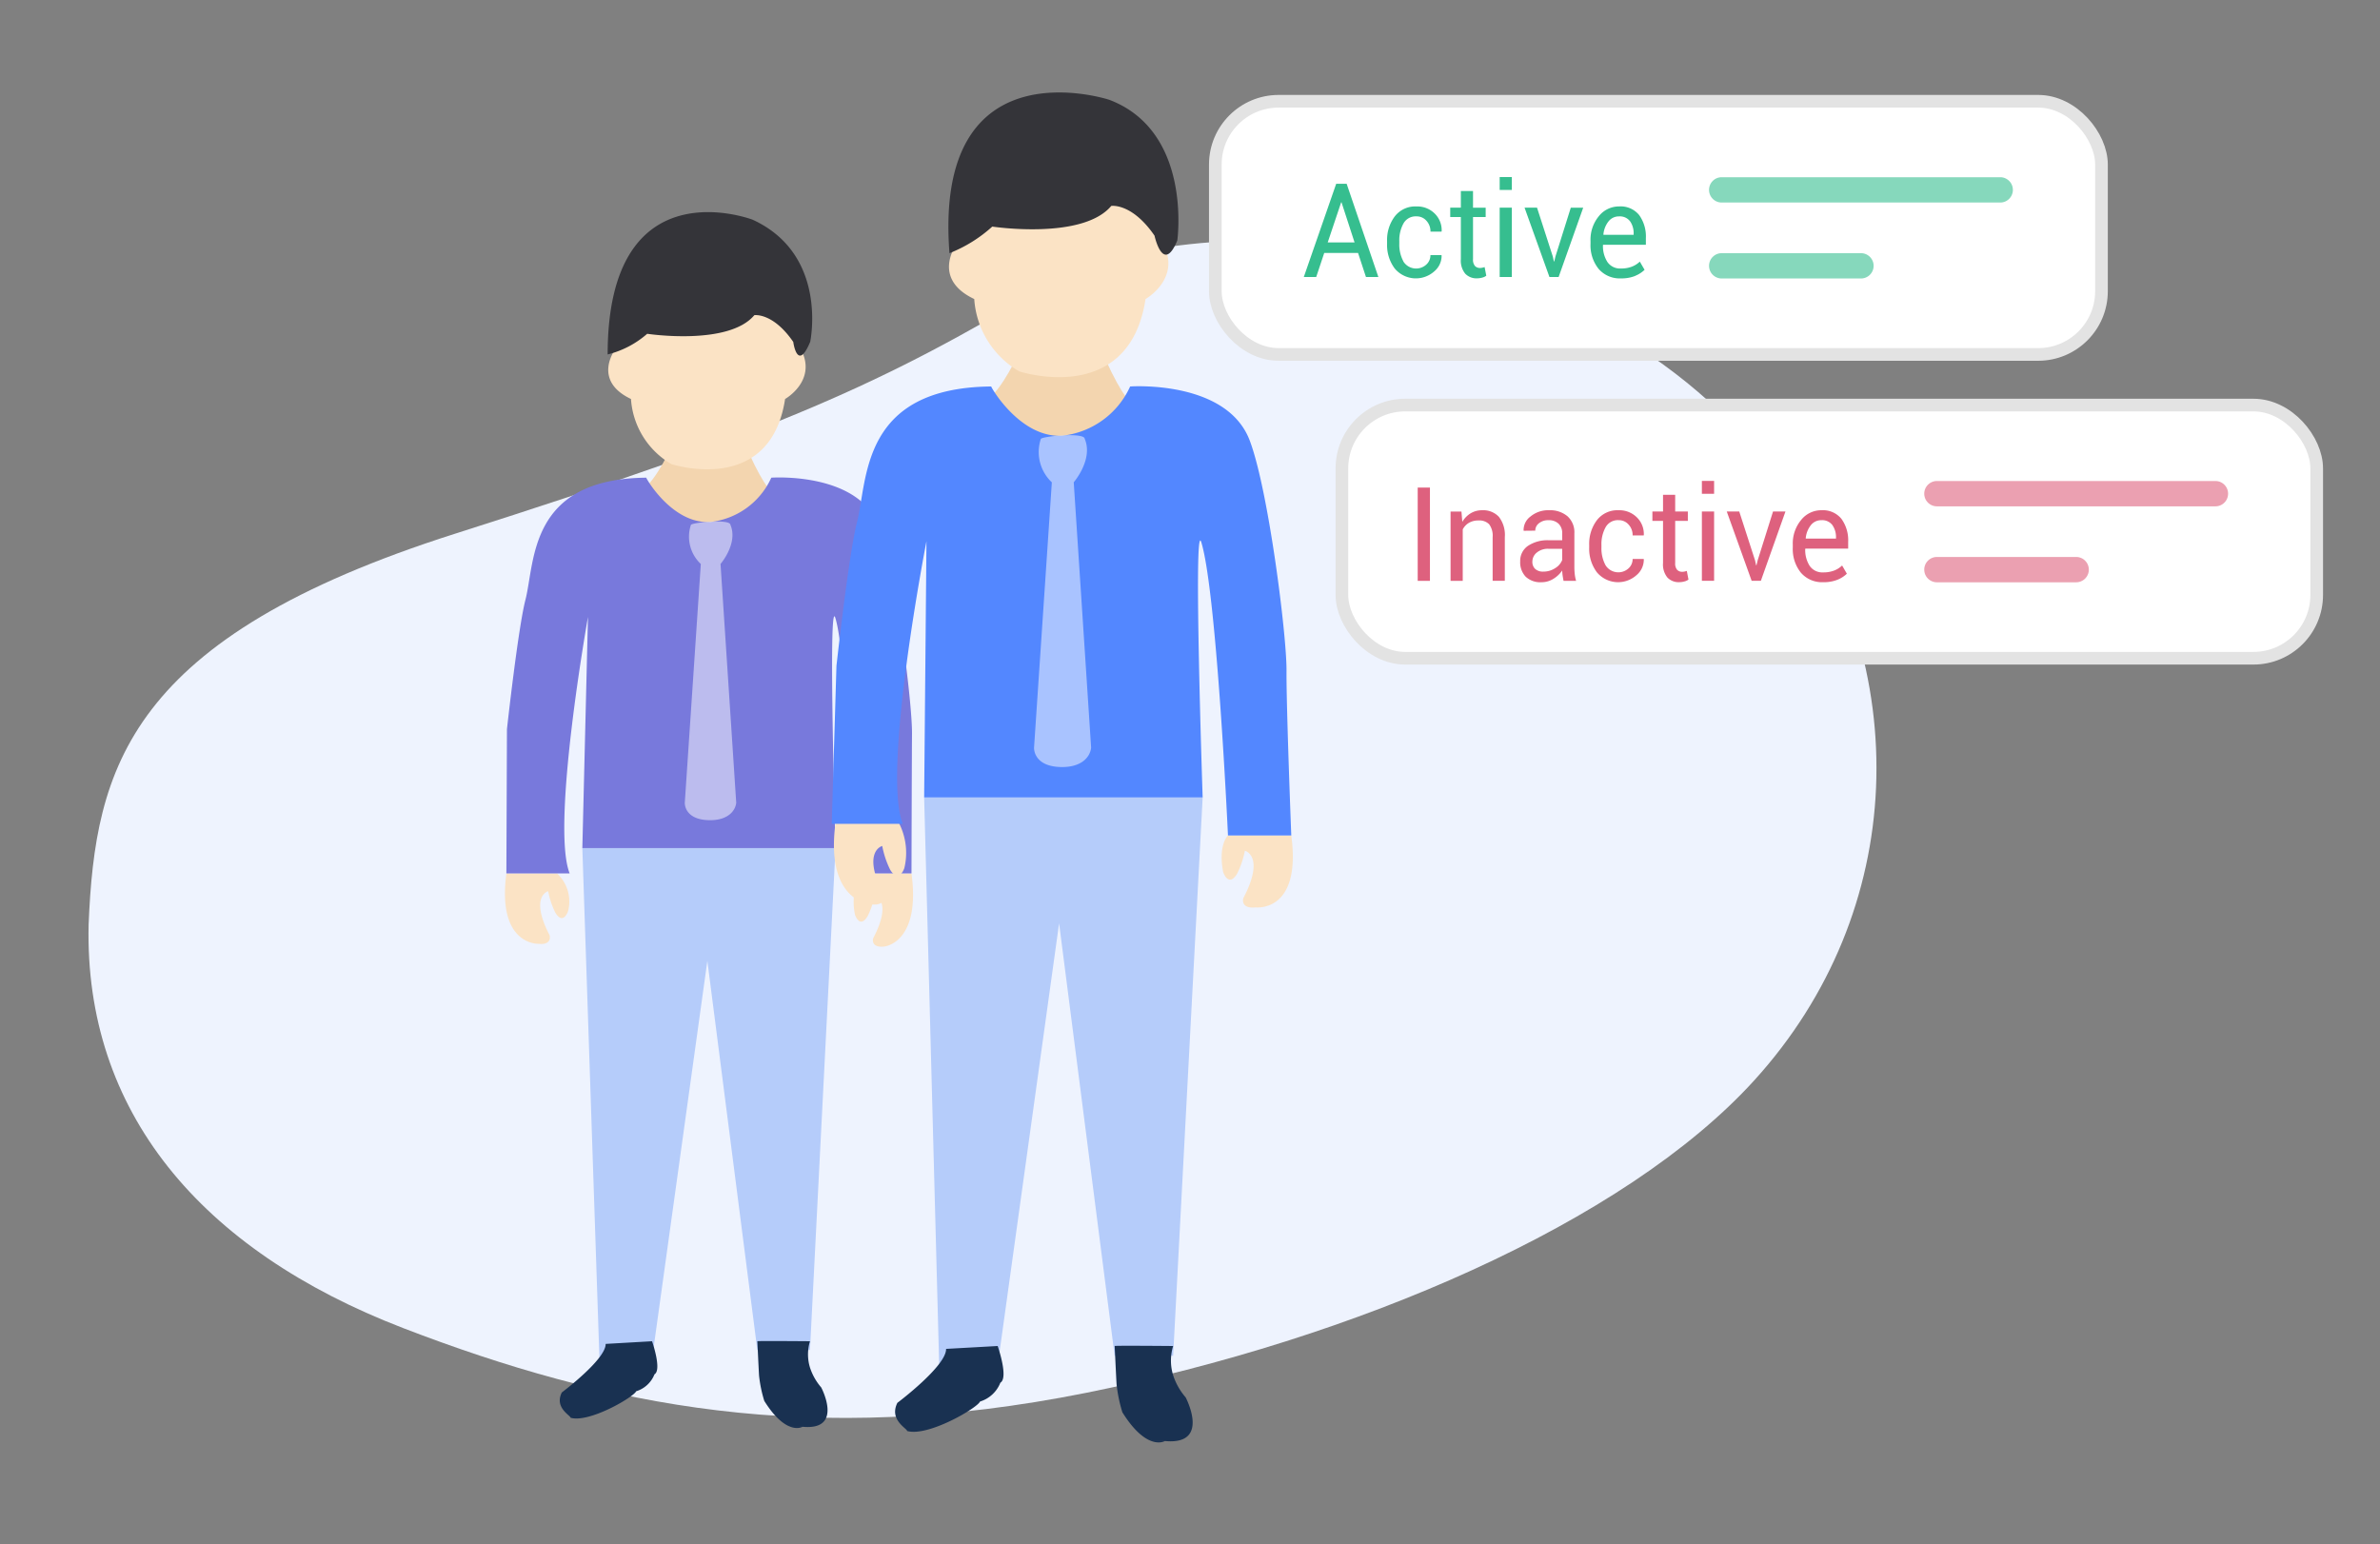 <svg id="icon" xmlns="http://www.w3.org/2000/svg" width="188" height="122" viewBox="0 0 188 122">
  <rect x="0" y="0" width="188" height="122" fill="#808080" stroke="none"/>
  <defs>
    <style>
      .cls-1 {
        fill: #eef3fe;
      }

      .cls-1, .cls-11, .cls-12, .cls-13, .cls-14, .cls-2, .cls-3, .cls-4, .cls-5, .cls-6, .cls-7, .cls-8, .cls-9 {
        fill-rule: evenodd;
      }

      .cls-2 {
        fill: #fbe3c5;
      }

      .cls-3 {
        fill: #b5ccfa;
      }

      .cls-4 {
        fill: #f3d5af;
      }

      .cls-5 {
        fill: #7879dc;
      }

      .cls-10, .cls-6 {
        fill: #fff;
      }

      .cls-6 {
        opacity: 0.5;
      }

      .cls-7 {
        fill: #343439;
      }

      .cls-8 {
        fill: #193151;
      }

      .cls-9 {
        fill: #5387ff;
      }

      .cls-10 {
        stroke: #e3e3e3;
        stroke-linejoin: round;
        stroke-width: 1px;
      }

      .cls-11, .cls-12 {
        fill: #36be8f;
      }

      .cls-11, .cls-13 {
        opacity: 0.6;
      }

      .cls-13, .cls-14 {
        fill: #de617e;
      }
    </style>
  </defs>
  <path class="cls-1" d="M7,73.019c0.518-12.348,3.106-22.638,28.987-30.87S69.739,30.287,82.68,22.569C93.106,16.175,125.153,16.737,140.654,38c10.784,14.8,10.007,34.037-2.07,47.334-10.26,11.3-31.5,20.432-52.8,24.7-21.692,4.344-37.893,1.057-53.939-5.117S6.655,87.768,7,73.019Z"/>
  <g id="user2">
    <path class="cls-2" d="M40,69h4a3.017,3.017,0,0,1,.873,2.977s-0.379,1.159-1.011.112a6.574,6.574,0,0,1-.561-1.684s-1.493.375,0.112,3.48c0,0,.242.8-0.9,0.674C42.515,74.559,39.242,74.669,40,69Z"/>
    <path id="Shape_718_copy" data-name="Shape 718 copy" class="cls-2" d="M72,69H68a4.786,4.786,0,0,0-.46,3.272s0.372,1.124.993,0.109a6.326,6.326,0,0,0,.551-1.633s1.467,0.364-.11,3.375c0,0-.238.771,0.882,0.653C69.856,74.775,72.745,74.5,72,69Z"/>
    <path class="cls-3" d="M46,67l1.35,40.343h4.158l4.367-31.437,3.949,30.744h4.158L66,67H46Z"/>
    <g id="user">
      <path class="cls-4" d="M52.769,35.828s-1.286,2.77-2.564,3.218l5.769,4.505,5.769-.644L61.1,39.046s-0.716-.54-1.923-3.218C57.879,32.942,52.769,35.828,52.769,35.828Z"/>
      <path class="cls-5" d="M66,67H46l0.445-18.262S43.5,65.257,45,69H40l0.045-11.393s0.872-7.935,1.459-10.216c0.771-2.994.231-9.567,9.543-9.655,0.032,0.137,2.106,3.687,5.071,3.5a6.008,6.008,0,0,0,4.809-3.5s6.956-.5,8.532,3.929c1.316,3.579,2.6,13.793,2.582,16.279S72,69,72,69H67s0.084-16.585-1.015-20.187C65.4,46.925,66,67,66,67Z"/>
      <path class="cls-6" d="M54.58,41.453a2.957,2.957,0,0,0,.778,3.1L54.093,63.417s-0.073,1.328,1.9,1.376c1.43,0.035,2.083-.672,2.163-1.376l-1.24-18.866s1.412-1.625.778-3.1C57.661,41,54.89,41.245,54.58,41.453Z"/>
      <path class="cls-2" d="M48.56,27.657s-1.779,2.414,1.282,3.862a6.446,6.446,0,0,0,3.2,5.149c0.28,0.081,7.816,2.432,8.974-5.149,0,0,2.515-1.418,1.282-3.862,0,0-.93-4.555-1.282-4.505s-6.41-1.931-6.41-1.931L48.56,24.439v3.218"/>
      <path class="cls-7" d="M48,28a7.475,7.475,0,0,0,3.123-1.631s6.411,0.974,8.463-1.47c0,0,1.464-.23,3.075,2.113,0,0,.324,2.439,1.339-0.013,0,0,1.463-6.882-4.544-9.641C59.456,17.359,48,12.954,48,28Z"/>
    </g>
    <path class="cls-8" d="M63.982,105.957a3.538,3.538,0,0,0,0,2.079,4.551,4.551,0,0,0,.888,1.571s1.757,3.314-1.322,3.118c-3.061-.195-0.166-0.007-0.166-0.007s-1.256.76-3.01-2.048a10.416,10.416,0,0,1-.414-2.012c-0.054-.958-0.131-2.7-0.134-2.7C59.777,105.919,63.982,105.957,63.982,105.957Z"/>
    <path class="cls-8" d="M51.508,105.957s0.791,2.261.191,2.612a2.27,2.27,0,0,1-1.447,1.339c-0.184.448-3.69,2.518-5.181,2.094,0.006-.183-1.3-0.782-0.692-2,0,0,3.488-2.615,3.463-3.835Z"/>
  </g>
  <g id="user-2" data-name="user">
    <path class="cls-2" d="M66,65h5a5.163,5.163,0,0,1,.436,3.577s-0.421,1.288-1.123.125a7.3,7.3,0,0,1-.624-1.871s-1.659.417,0.125,3.867c0,0,.269.883-1,0.748C68.817,71.446,65.157,71.3,66,65Z"/>
    <path id="Shape_718_copy-2" data-name="Shape 718 copy" class="cls-2" d="M102,66H97s-0.8.731-.378,2.9c0,0,.413,1.249,1.1.121a7.026,7.026,0,0,0,.613-1.814s1.63,0.4-.123,3.75c0,0-.264.857,0.98,0.726C99.2,71.686,102.828,72.108,102,66Z"/>
    <path class="cls-3" d="M73,63l1.188,44.873h4.62l4.852-34.93,4.388,34.16h4.62L95,63H73Z"/>
    <g id="user-3" data-name="user">
      <path class="cls-4" d="M80.21,28.411s-1.429,3.078-2.849,3.575l6.41,5.006,6.41-.715-0.712-4.291s-0.8-.6-2.137-3.575C85.887,25.2,80.21,28.411,80.21,28.411Z"/>
      <path class="cls-9" d="M95,63H73l0.183-20.245s-3.538,18.17-1.871,22.329H65.7L66.073,52.61s0.969-8.817,1.622-11.351c0.857-3.326.257-10.63,10.6-10.728,0.035,0.152,2.341,4.1,5.634,3.888a6.676,6.676,0,0,0,5.343-3.888S97,29.98,98.755,34.9c1.463,3.976,2.892,15.326,2.869,18.087S102,66,102,66H97s-0.884-19.158-2.106-23.161C94.248,40.742,95,63,95,63Z"/>
      <path class="cls-6" d="M82.222,34.661a3.286,3.286,0,0,0,.865,3.443L81.681,59.066S81.6,60.542,83.79,60.595c1.589,0.039,2.314-.746,2.4-1.529L84.816,38.1s1.568-1.806.864-3.443C85.645,34.163,82.566,34.431,82.222,34.661Z"/>
      <path class="cls-2" d="M75.533,19.332s-1.976,2.682,1.424,4.291a7.162,7.162,0,0,0,3.561,5.721c0.312,0.089,8.685,2.7,9.971-5.721,0,0,2.795-1.576,1.424-4.291,0,0-1.033-5.062-1.424-5.006s-7.122-2.145-7.122-2.145l-7.834,3.576v3.576"/>
      <path class="cls-7" d="M75,20a11.055,11.055,0,0,0,3.381-2.1s7.124,1.082,9.4-1.633c0,0,1.626-.255,3.416,2.348,0,0,.671,3.108,1.8.383,0,0,1.215-8.6-5.36-11.11C87.64,7.89,73.712,3.271,75,20Z"/>
    </g>
    <path class="cls-8" d="M92.668,106.333a3.932,3.932,0,0,0,0,2.31,5.059,5.059,0,0,0,.987,1.745s1.952,3.682-1.469,3.464c-3.4-.217-0.184-0.007-0.184-0.007s-1.4.844-3.344-2.276a11.563,11.563,0,0,1-.46-2.236c-0.06-1.064-.145-3-0.149-3C88,106.29,92.668,106.333,92.668,106.333Z"/>
    <path class="cls-8" d="M78.808,106.333s0.879,2.512.212,2.9a2.524,2.524,0,0,1-1.608,1.488c-0.2.5-4.1,2.8-5.757,2.326,0.007-.2-1.447-0.869-0.769-2.225,0,0,3.876-2.906,3.848-4.262Z"/>
  </g>
  <g id="_1" data-name="1">
    <rect id="Rounded_Rectangle_593_copy" data-name="Rounded Rectangle 593 copy" class="cls-10" x="96" y="8" width="70" height="20" rx="5" ry="5"/>
    <path id="Rounded_Rectangle_599" data-name="Rounded Rectangle 599" class="cls-11" d="M136,14h22a1,1,0,0,1,0,2H136A1,1,0,0,1,136,14Zm0,6h11a1,1,0,0,1,0,2H136A1,1,0,0,1,136,20Z"/>
    <path id="Active" class="cls-12" d="M107.9,21.885h0.98l-2.506-7.368h-0.825l-2.56,7.368h0.98l0.634-1.9h2.673Zm-1.96-5.9h0.029L107,19.152h-2.122Zm4.913,4.656a2.8,2.8,0,0,1-.32-1.392V19.041a2.747,2.747,0,0,1,.324-1.379,1.1,1.1,0,0,1,1.032-.569,1.017,1.017,0,0,1,.792.352,1.233,1.233,0,0,1,.315.853h0.873l0.01-.03a1.838,1.838,0,0,0-.544-1.392,1.953,1.953,0,0,0-1.446-.567,2.04,2.04,0,0,0-1.714.787,3.089,3.089,0,0,0-.607,1.946v0.212a3.1,3.1,0,0,0,.6,1.953,2.179,2.179,0,0,0,3.121.235,1.6,1.6,0,0,0,.586-1.258l-0.015-.03h-0.868a0.984,0.984,0,0,1-.332.752A1.19,1.19,0,0,1,110.848,20.645Zm4.542-5.556v1.321h-0.839v0.739h0.839v3.325a1.632,1.632,0,0,0,.346,1.151,1.221,1.221,0,0,0,.932.367,1.545,1.545,0,0,0,.414-0.058,0.829,0.829,0,0,0,.317-0.149l-0.131-.683a1.376,1.376,0,0,1-.171.048,0.863,0.863,0,0,1-.185.023,0.545,0.545,0,0,1-.408-0.157,0.766,0.766,0,0,1-.153-0.541V17.148h1V16.409h-1V15.088H115.39Zm4.028,1.321h-0.961v5.476h0.961V16.409Zm0-2.419h-0.961v1.017h0.961V13.99Zm1.99,2.419h-0.985l1.965,5.476h0.726l1.941-5.475h-0.98l-1.214,3.861-0.093.385h-0.029l-0.083-.385Zm7.749,5.387a2.309,2.309,0,0,0,.746-0.478l-0.376-.648a1.9,1.9,0,0,1-.631.4,2.342,2.342,0,0,1-.856.144,1.211,1.211,0,0,1-1.073-.514,2.327,2.327,0,0,1-.351-1.338l0.014-.025h3.375V18.808a2.886,2.886,0,0,0-.529-1.817,1.883,1.883,0,0,0-1.587-.683,2.027,2.027,0,0,0-1.6.772,2.9,2.9,0,0,0-.656,1.951v0.223a2.973,2.973,0,0,0,.636,1.984,2.193,2.193,0,0,0,1.773.754A2.881,2.881,0,0,0,129.157,21.8Zm-0.4-4.314a1.641,1.641,0,0,1,.282.987V18.55h-2.379l-0.01-.025a1.948,1.948,0,0,1,.4-1.03,1.031,1.031,0,0,1,.832-0.4A1.008,1.008,0,0,1,128.762,17.482Z"/>
  </g>
  <g id="_2" data-name="2">
    <rect id="Rounded_Rectangle_593_copy-2" data-name="Rounded Rectangle 593 copy" class="cls-10" x="106" y="32" width="77" height="20" rx="5" ry="5"/>
    <path id="Rounded_Rectangle_599-2" data-name="Rounded Rectangle 599" class="cls-13" d="M153,38h22a1,1,0,0,1,0,2H153A1,1,0,0,1,153,38Zm0,6h11a1,1,0,0,1,0,2H153A1,1,0,0,1,153,44Z"/>
    <path id="Inactive" class="cls-14" d="M112.953,38.517h-0.966v7.368h0.966V38.517Zm1.63,1.893v5.475h0.961V41.821a1.324,1.324,0,0,1,.491-0.519,1.447,1.447,0,0,1,.754-0.185,1.083,1.083,0,0,1,.842.3,1.524,1.524,0,0,1,.275,1.027v3.436h0.962V42.428a2.335,2.335,0,0,0-.469-1.6,1.69,1.69,0,0,0-1.322-.519,1.713,1.713,0,0,0-.905.24,1.951,1.951,0,0,0-.662.676l-0.068-.815h-0.859Zm9.916,5.475a2.967,2.967,0,0,1-.107-0.536,5.191,5.191,0,0,1-.03-0.567V42.145a1.707,1.707,0,0,0-.546-1.364,2.131,2.131,0,0,0-1.445-.473,2.184,2.184,0,0,0-1.481.5,1.328,1.328,0,0,0-.539,1.093l0.01,0.03,0.912-.01a0.738,0.738,0,0,1,.288-0.582,1.134,1.134,0,0,1,.757-0.243,1.088,1.088,0,0,1,.8.281,1.024,1.024,0,0,1,.283.762v0.541h-1.044a2.783,2.783,0,0,0-1.662.443,1.431,1.431,0,0,0-.612,1.227,1.643,1.643,0,0,0,.432,1.207,1.685,1.685,0,0,0,1.256.438,1.743,1.743,0,0,0,.93-0.266,2.272,2.272,0,0,0,.7-0.66,3.249,3.249,0,0,0,.032.382q0.027,0.19.075,0.438H124.5Zm-3.235-.941a0.764,0.764,0,0,1-.22-0.577,0.919,0.919,0,0,1,.349-0.713,1.365,1.365,0,0,1,.93-0.3H123.4V44.24a1.311,1.311,0,0,1-.547.638,1.662,1.662,0,0,1-.941.278A0.9,0.9,0,0,1,121.264,44.943Zm5.555-.3a2.8,2.8,0,0,1-.319-1.392V43.041a2.747,2.747,0,0,1,.324-1.379,1.1,1.1,0,0,1,1.032-.569,1.019,1.019,0,0,1,.793.352,1.233,1.233,0,0,1,.315.853h0.873l0.01-.03a1.831,1.831,0,0,0-.544-1.392,1.954,1.954,0,0,0-1.447-.567,2.041,2.041,0,0,0-1.715.787,3.089,3.089,0,0,0-.608,1.946v0.213a3.1,3.1,0,0,0,.606,1.953,2.181,2.181,0,0,0,3.123.235,1.6,1.6,0,0,0,.585-1.258l-0.014-.03h-0.869a0.984,0.984,0,0,1-.332.752A1.192,1.192,0,0,1,126.819,44.645Zm4.546-5.556v1.321h-0.84v0.739h0.84v3.325a1.632,1.632,0,0,0,.346,1.151,1.221,1.221,0,0,0,.932.367,1.547,1.547,0,0,0,.415-0.058,0.829,0.829,0,0,0,.317-0.149l-0.131-.683a1.376,1.376,0,0,1-.171.048,0.872,0.872,0,0,1-.186.023,0.543,0.543,0,0,1-.407-0.157,0.761,0.761,0,0,1-.154-0.541V41.148h1V40.409h-1V39.088h-0.961Zm4.031,1.321h-0.962v5.475H135.4V40.409Zm0-2.419h-0.962v1.017H135.4V37.99Zm1.99,2.419H136.4l1.966,5.475h0.727l1.943-5.475h-0.981l-1.215,3.861-0.093.385h-0.029l-0.083-.385ZM145.14,45.8a2.3,2.3,0,0,0,.747-0.478l-0.376-.648a1.889,1.889,0,0,1-.632.4,2.338,2.338,0,0,1-.856.144,1.213,1.213,0,0,1-1.074-.514,2.327,2.327,0,0,1-.351-1.338l0.015-.025h3.377V42.808a2.887,2.887,0,0,0-.53-1.817,1.884,1.884,0,0,0-1.588-.683,2.028,2.028,0,0,0-1.6.772,2.9,2.9,0,0,0-.657,1.951v0.223a2.973,2.973,0,0,0,.637,1.984,2.2,2.2,0,0,0,1.774.754A2.878,2.878,0,0,0,145.14,45.8Zm-0.395-4.314a1.635,1.635,0,0,1,.283.987V42.55h-2.381l-0.01-.025a1.94,1.94,0,0,1,.4-1.03,1.03,1.03,0,0,1,.832-0.4A1.008,1.008,0,0,1,144.745,41.482Z"/>
  </g>
</svg>
